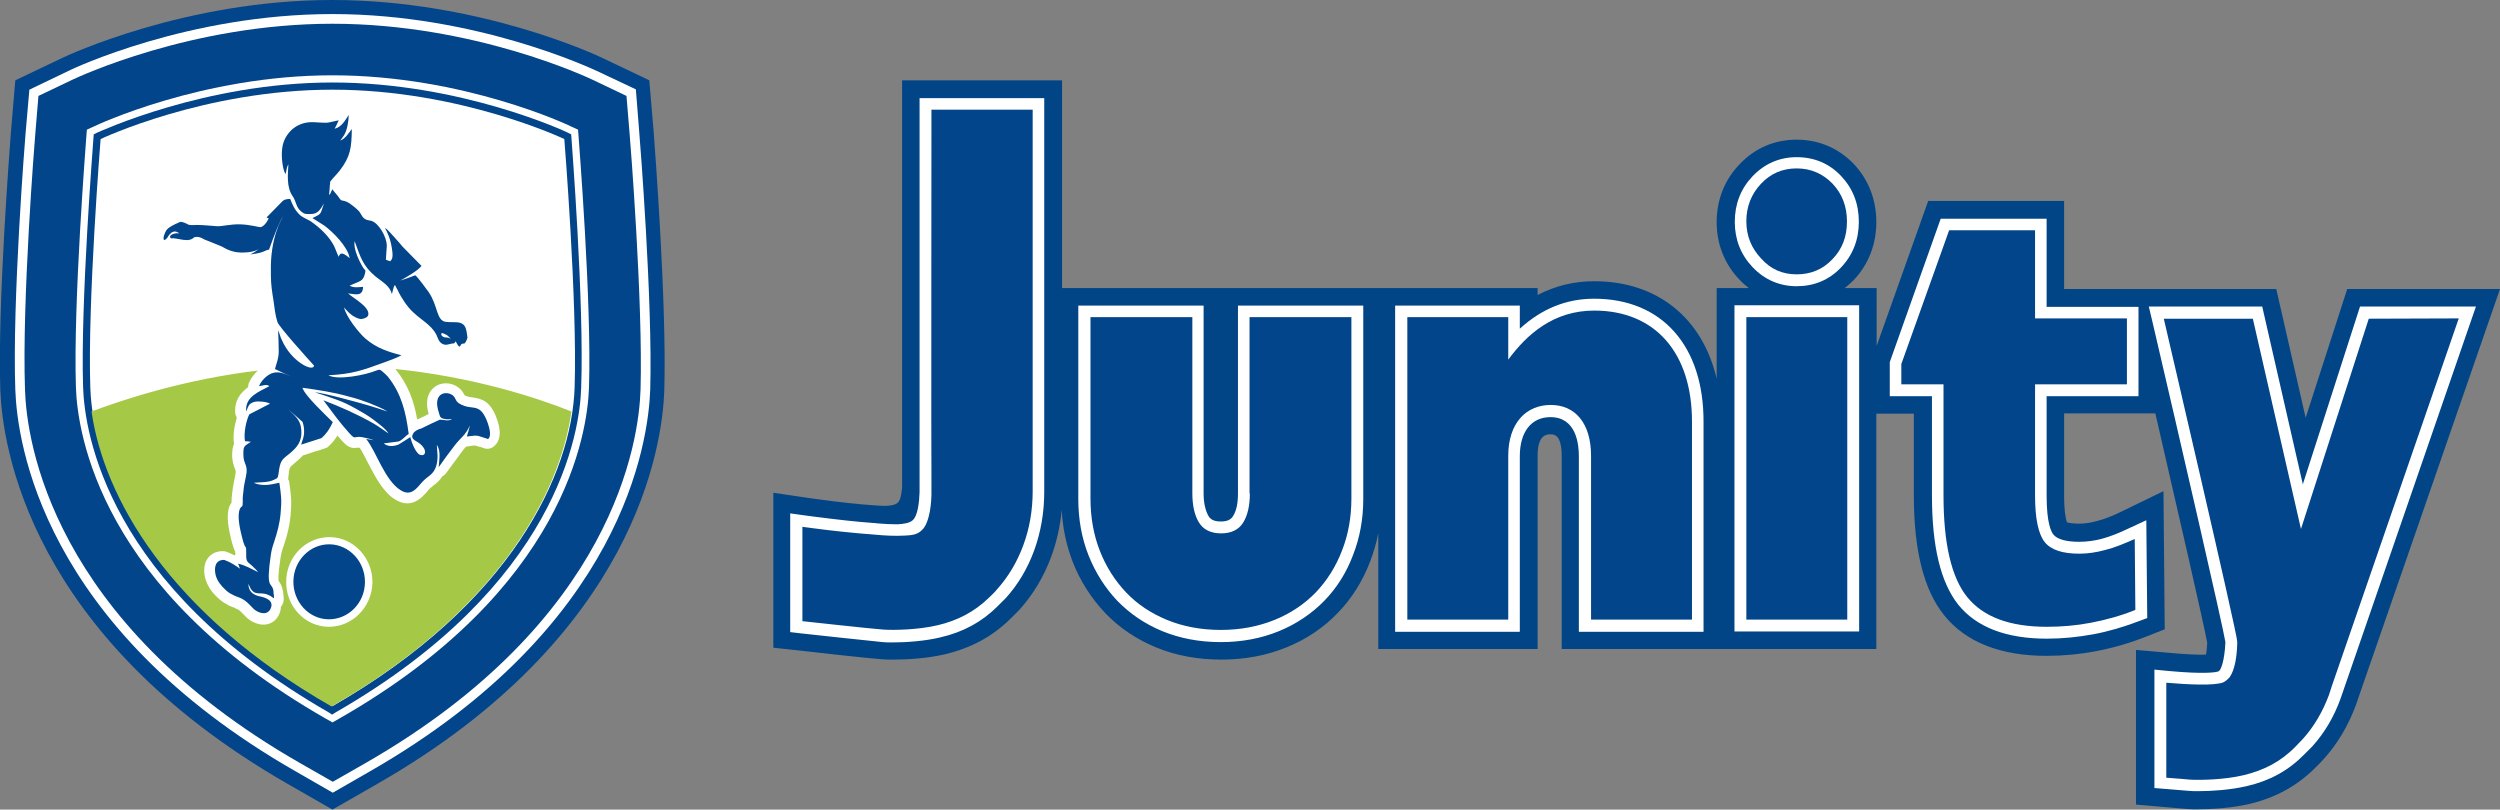 <svg id="Слой_1" xmlns="http://www.w3.org/2000/svg" viewBox="0 0 800.1 259.1"><rect x="0" y="0" width="800.1" height="259.1" fill="#808080" stroke="none"/><style>.st1{fill:#fff}.st2{fill:#02458a}</style><path d="M751.2 92.5l-13.3 41.2-9.4-41.2h-67.9V64.3h-43.5l-16.5 46.4V92.2h-10.2c1-.8 2-1.7 2.9-2.6 4.7-5 7.2-11.4 7.2-18.5 0-7.2-2.5-13.6-7.2-18.6-4.9-5.1-11.2-7.8-18.3-7.8s-13.4 2.7-18.3 7.9c-4.8 5-7.3 11.4-7.3 18.5 0 7 2.5 13.4 7.3 18.4.9 1 2 1.9 3 2.7h-10.3v29c-4.5-19.3-18.9-31.2-39.2-31.2-6.5 0-12.5 1.5-18.1 4.4v-2.2H339.9V25.7h-51.2v130.4c-.2 2-.5 3.9-1.3 4.7-.9.9-2.7 1.1-4.4 1.1-.8 0-1.5-.1-2.3-.1-5.7-.4-11.7-1-19.5-2.1-1-.1-1.9-.3-2.9-.4l-10.8-1.6v49.6l8.4.9c2.3.3 23.1 2.6 26.4 2.8 1 .1 2.2.1 3.6.1 4.6 0 11-.4 16.5-1.7 8.4-2 15.3-5.7 21.1-11.5l.2-.2c1.2-1.1 2-2 2.6-2.6 4.4-4.9 7.8-10.6 10.2-17.1 1.7-4.7 2.8-9.6 3.3-14.8.3 5.9 1.5 11.4 3.5 16.6 2.4 6.2 6 11.7 10.4 16.4 4.5 4.7 10 8.4 16.3 11s13.3 3.9 20.9 3.9c7.5 0 14.4-1.3 20.8-3.9 6.4-2.6 11.9-6.3 16.4-11 4.5-4.6 8-10.2 10.4-16.5 1.1-2.9 2-5.9 2.6-9v37h51v-61.9c0-6.8 3-6.8 4.2-6.8.9 0 3.5 0 3.5 6.8v61.9h100.7v-75.3h12v26c0 17.8 3.2 30.4 9.7 38.5 6.9 8.6 18 13 32.8 13 5.2 0 10.6-.5 15.8-1.5 5.3-1 10.6-2.5 15.9-4.6l6.1-2.4-.4-44.2-13.4 6.5c-2.8 1.4-5.4 2.4-7.7 3-2.1.6-4.1.9-5.9.9-2.2 0-3.3-.3-3.9-.4-.3-.9-.9-3.3-.9-8.7v-26.2h29.2c7.5 32.5 15.6 67.9 16.6 73.4-.1 1.7-.2 2.9-.4 3.8-2 .1-5.7 0-12.1-.6l-10.3-.9v49.5l16.2 1.4c1 .1 2.2.1 3.6.1 4.5 0 10.9-.4 16.5-1.7 8.4-2 15.3-5.8 21.1-11.6l.2-.2c1.2-1.2 2.1-2.1 2.6-2.7 4.4-4.9 7.8-10.7 10.2-17.2.3-.9.7-1.9 1-2.9l45.1-130.2h-48.9z" fill="#014587"/><path class="st1" d="M575 91.6c5.6 0 10.4-2 14.2-6s5.7-8.9 5.7-14.6c0-5.8-1.9-10.7-5.7-14.7s-8.6-6-14.2-6c-5.5 0-10.3 2.1-14.1 6.1s-5.7 8.9-5.7 14.6c0 5.6 1.9 10.5 5.7 14.5 3.8 4 8.6 6.1 14.1 6.1zm-19.9 6.1H595v104.4h-39.9zM681.5 169c-3.1 1.5-6.1 2.7-8.7 3.4-2.6.7-5.1 1-7.4 1-4.1 0-7-.8-8.2-2.3-.7-.8-2.2-3.6-2.2-12.4v-31.9h29.4V98.2H655V70h-33.9l-16.3 45.9v10.9h13.5v31.7c0 16.5 2.8 27.9 8.4 35 5.8 7.2 15.3 10.9 28.4 10.9 4.9 0 9.9-.5 14.8-1.4 4.9-.9 9.9-2.4 14.9-4.3l2.4-.9-.3-31.3-5.4 2.5zm-285.3-11.1c0 3.2-.5 5.6-1.6 7.3-.5.8-1.4 1.7-3.9 1.7s-3.4-.9-3.9-1.7c-1-1.7-1.6-4.2-1.6-7.3V97.8h-40.1v61.9c0 6.5 1.1 12.6 3.3 18.1 2.2 5.5 5.3 10.4 9.2 14.5 4 4.1 8.8 7.4 14.4 9.7s11.9 3.5 18.7 3.5c6.7 0 13-1.2 18.6-3.5s10.5-5.6 14.5-9.7 7.1-9 9.2-14.6c2.2-5.6 3.3-11.6 3.3-18V97.8h-40.1v60.1zm114-62.3c-8.9 0-16.8 3.2-23.8 9.6v-7.4h-39.9v104.4h39.9V146c0-7.8 3.7-12.5 9.8-12.5 8.3 0 9.1 8.7 9.1 12.5v56.2h39.9v-67.1c.1-24.4-13.3-39.5-35-39.5zm245.1 2.5L737 155l-13-56.9h-36.3l1.1 4.6c9.1 39 22.7 98.1 23.4 102.7v.5c-.3 5.6-1.3 7.8-1.7 8.5-.2.2-.4.4-.6.5-.9.3-4.5.9-16.3-.2l-4.1-.4v37.9l11 .9c.8.1 1.9.1 3.2.1 4.1 0 10.1-.4 15.3-1.6 7.4-1.7 13.4-5 18.4-10.1l.2-.2 2.4-2.4c3.9-4.3 7-9.5 9.1-15.4.3-.8.6-1.7.9-2.6l42.4-122.8h-37.1zm-461-63v122.4c-.1 3.3-.6 7.6-2.2 9-1 .9-2.9 1.2-4.9 1.3-2.1 0-4.2-.1-6.4-.3-.6-.1-1-.1-1-.1-5.7-.4-11.8-1.1-19.6-2.1-1-.1-2-.3-3-.4l-4.3-.6v38l3.4.4c.9.1 22.9 2.5 26.2 2.8.8.1 1.9.1 3.2.1 4.2 0 10.2-.4 15.2-1.6 7.4-1.7 13.4-5 18.4-10l.2-.2 2.4-2.4c3.9-4.3 7-9.5 9.1-15.3s3.2-12.1 3.2-18.7v-126h-39.9v3.7z"/><path class="st2" d="M575 87.8c4.6 0 8.4-1.6 11.5-4.9 3.1-3.2 4.6-7.2 4.6-12s-1.5-8.8-4.6-12.1c-3.1-3.2-6.9-4.9-11.5-4.9-4.5 0-8.3 1.6-11.4 4.9-3.1 3.3-4.7 7.3-4.7 12s1.6 8.6 4.7 11.9c3.1 3.5 6.9 5.1 11.4 5.1zm-16.1 13.7h32.3v96.8h-32.3zM673.8 176c-2.9.8-5.7 1.2-8.3 1.2-5.4 0-9.1-1.2-11.1-3.7s-3.1-7.4-3.1-14.8V123h29.4v-21.1h-29.4V73.7h-27.5l-15.3 42.8v6.5H622v35.5c0 15.4 2.5 26.3 7.6 32.6s13.5 9.5 25.5 9.5c4.7 0 9.4-.4 14.1-1.3 4.7-.9 9.5-2.2 14.2-4.1l-.2-22.7c-3.4 1.5-6.5 2.8-9.4 3.5zM400 157.9c0 3.9-.7 7-2.1 9.3s-3.8 3.5-7.1 3.5-5.7-1.2-7.1-3.5-2.1-5.4-2.1-9.3v-56.4H349v58.1c0 6 1 11.6 3 16.7s4.8 9.5 8.4 13.3 8 6.7 13.1 8.8 10.9 3.2 17.2 3.2c6.3 0 12-1.1 17.2-3.2 5.2-2.1 9.6-5.1 13.2-8.8 3.6-3.8 6.4-8.2 8.4-13.4 2-5.1 3-10.7 3-16.6v-58.1h-32.6v56.4h.1zm110.2-58.5c-13.1 0-21.6 7.7-27.5 15.7v-13.6h-32.3v96.8h32.3v-52.4c0-10.6 5.8-16.3 13.6-16.3 7.7 0 12.9 5.7 12.9 16.3v52.4h32.3v-63.4c0-21.9-11.7-35.5-31.3-35.5zm276.7 2.5l-40.7 117.9c-.3.8-.5 1.7-.8 2.5-2 5.4-4.8 10.2-8.4 14.2-.6.6-2.2 2.3-2.4 2.5-4.8 4.9-10.3 7.6-16.6 9.1s-14.1 1.6-17.3 1.4c-1.2-.1-4.1-.4-7.4-.6v-30.4c7.2.6 15.2 1 18.2-.1.8-.4 1.5-1 2.1-1.7 1.7-2.4 2.3-6.9 2.4-10.7v-.7c0-2.6-23.5-103.3-23.5-103.3H721l15.4 67.3 21.7-67.3 28.8-.1zm-488.8 51.2v5.5c-.1 2.3-.3 4.6-.9 6.8-.4 1.5-1 3.2-2.2 4.3-1.5 1.5-3.4 1.6-5.3 1.7-3.3.2-6.6 0-9.8-.3-6.7-.5-13.4-1.2-20.1-2.1-1-.1-2-.3-3-.4v30.2s22.8 2.5 26 2.7 11 .1 17.3-1.4 11.7-4.2 16.6-9c.2-.2 1.9-1.8 2.4-2.5 3.6-4 6.4-8.7 8.4-14.1s3-11.2 3-17.4v-122h-32.4s-.1 117.3 0 118zM209.2 42.2l-1.4-16.5-14.9-7.1C191.3 17.8 153.4 0 106.3 0 59.4 0 21.4 17.8 19.8 18.6L4.9 25.7 3.5 42.2C3.1 47.8-.8 97.3.1 124.9c.7 17.6 9 78.4 92 126l14.3 8.2 14.3-8.2c83-47.5 91.3-108.4 91.9-125.9.8-27.7-3-77.3-3.4-82.8z"/><path class="st1" d="M204.6 42.5l-1.1-13.9-12.5-5.9c-1.6-.7-38.6-18.2-84.6-18.2s-83 17.4-84.5 18.2l-12.5 6-1.2 13.8c-.2 2.2-4.3 54-3.3 82.2.6 16.9 8.6 75.7 89.6 122.1l12 6.9 12-6.9c80.9-46.4 89-105.2 89.6-122.1.8-28.1-3.3-80-3.5-82.2z"/><path class="st2" d="M201.5 42.8l-1-12.1-10.9-5.2c-1.5-.7-37.9-17.9-83.2-17.9S24.7 24.8 23.2 25.5l-10.9 5.2-1 12.1C11.1 45 7 96.5 8 124.7c.5 16.5 8.5 74 88 119.5l10.5 6 10.5-6c79.5-45.6 87.5-103 88-119.5.8-28.2-3.3-79.7-3.5-81.9z"/><path class="st1" d="M185.2 44.1l-.2-2.6-2.4-1.1c-.3-.2-34.2-16.3-76.2-16.3-41.9 0-75.8 16.1-76.2 16.3l-2.4 1.1-.2 2.6c0 .5-4.2 52.6-3.3 80 .5 14.4 7.6 64.5 79.8 105.8l2.3 1.3 2.3-1.3c72.2-41.3 79.3-91.4 79.8-105.8.9-27.4-3.3-79.5-3.3-80z"/><path class="st2" d="M182.9 44.3l-.1-1.3-1.2-.6c-.3-.2-34.1-16-75.2-16-41 0-74.8 15.9-75.2 16L30 43l-.1 1.3c0 .5-4.2 52.5-3.3 79.8.5 14.1 7.5 63.1 78.6 103.9l1.1.7 1.1-.7c71.1-40.8 78.2-89.8 78.6-103.9 1-27.3-3.1-79.3-3.1-79.8z"/><path class="st1" d="M106.4 226C49 193.1 29.8 151.5 28.9 124s3.3-79.5 3.3-79.5 33.2-15.8 74.2-15.8 74.2 15.8 74.2 15.8 4.2 52 3.3 79.5c-.9 27.5-20.1 69.1-77.5 102z"/><path d="M126.5 118.1l.2.2c3.9 4.9 5.8 10 6.8 15.9.1 0 .3-.1.4-.1.9-.4 1.8-.9 2.7-1.3l.6-.3c-1.7-5.8 1.1-8.2 2.4-9 2.5-1.5 5.9-.9 7.9 1.2.6.7.9 1.3 1.1 1.6 0 .1.1.1.1.2 0 0 .3.2 1 .4.5.2 1 .2 1.6.3 2.9.4 5.8 1.2 7.8 7.1.5 1.5 2.1 6.2-1.2 8.7-.8.6-1.9.8-2.8.5-.8-.3-1.5-.5-2-.6-1.1-.4-1.1-.4-3-.1l-.5.1h-.4c-.5.5-.9 1-1.4 1.7-1.5 2-3 4.1-5 6.8-.3.5-.8.8-1.3 1.1-.8 1.4-1.9 2.2-2.8 2.9-.5.4-1 .8-1.5 1.3l-.4.5c-1.6 1.9-5 5.8-10.1 2.8-4-2.3-6.6-7.4-8.9-11.8-1-1.9-1.9-3.8-2.7-4.9h-.8c-2.4.4-3.5-.8-5.1-2.5-.4-.5-.8-.9-1.2-1.4-.8 1.3-1.8 2.5-2.9 3.5-.3.3-.7.5-1.1.6-1.1.4-2.1.7-3.2 1-1.1.4-2.2.7-3.3 1.1-.2.1-.3.1-.5.1-.6.7-1.3 1.3-2 1.9-.3.3-.7.6-.9.8-1.5 1.2-1.5 1.2-1.8 4.2v.2c0 .2-.1.3-.1.5.2.4.4.8.4 1.2.6 4.4.8 5.8.4 10.5-.3 3.2-1 6.1-2.2 9.7l-.3.8c-.3 1-.5 1.6-.7 2.9-.9 6-.7 7.3-.6 7.6.5.6 1 1.4 1.3 2.9 0 .1 0 .3.1.4 0 .3.1.7.1 1 .1.5.1 1 .1 1.5 0 .9-.3 1.7-.9 2.4 0 .8-.2 1.7-.7 2.7-.8 1.6-2.2 2.6-3.8 2.9-.3.1-.7.1-1.1.1-1.8 0-3.6-.8-5.2-2.1l-.1-.1-1-1c-.8-.9-1.4-1.5-2.4-1.9-.1 0-.1-.1-.2-.1-.3-.2-.6-.3-.9-.4-.5-.2-1.2-.4-1.9-.9-1.1-.6-2-1.2-2.9-2.1-2.1-1.9-3.4-4-4-6.2-.7-2.7-.3-5.1 1-6.7 1.2-1.4 2.9-2.1 4.9-2 .3 0 .6.1.9.2 1 .4 1.8.7 2.5 1.1.1 0 .2 0 .3-.1v-1c-.4-.8-.8-1.9-1.3-3.9-.9-3.7-1.7-7.9-.5-10.8.2-.4.4-.8.6-1v-.3c0-.9.1-1.9.2-2.8l.1-.6c.1-1.2.4-2.5.6-3.6.2-.8.3-1.6.4-2.2.1-.7 0-.9-.3-1.6-.3-.8-.7-2-.8-3.7 0-1.8.1-3 .6-4v-.1c-.4-2.6.1-5.8.9-8.3-.2-.4-.4-.8-.5-1.3-.4-4.2 1.7-6.7 4.1-8.5 0-.4.1-.8.2-1.2.6-1.5 1.7-3 2.9-4.1-23.1 2.8-42.3 9-53.2 13.1 3.9 27.2 24.4 64.4 76.8 94.4 52.4-30 72.9-67.2 76.8-94.4-11.2-4.5-31.7-11.1-56.4-13.6zm-21.2 82.5h-.2c-7.6-.1-13.7-6.7-13.5-14.6.1-7.9 6.4-14.2 14-14.1 7.6.1 13.7 6.7 13.6 14.6-.2 7.8-6.4 14.1-13.9 14.1z" fill="#a5c846"/><path class="st2" d="M156.1 135.4c-2.2-6.2-4.4-4.4-7.5-5.5-3-1.1-2.4-1.9-3.4-3.1-1.8-1.9-7.1-1.5-4.7 5.4.3 1 .3 1.5 1.4 1.8 1.2.3 1.7.2 2.8.1-.4.2-.6.3-1 .4-.6.1-1.2 0-1.8-.1-.5 0-.9-.1-1.1-.1-2 .9-3.9 1.8-5.9 2.8-1.1.3-2.2.8-2.7 1.7-.8 1.4.3 2 1.3 2.6 3.5 2.1 3 5 .8 4.1-1.3-.6-2.6-4-3-5.6-1.2.8-2.5 1.6-3.8 2.4-1.7.6-3.4.7-4.7-.4 1.6-.2 3.2-.4 4.7-.6 1.3-.4 2.2-1.8 3.3-2.4-.9-7-2.3-12.9-6.7-18.4-.5-.5-1.1-1.1-1.7-1.6-.9-.7-.8-.7-2-.3-3.4 1.4-12.3 3.2-15.3 1.5 7.8-.4 10.9-1.6 18.1-4.2 1.9-.7 3.6-1.3 5.3-2.2-4.3-1.1-8-2.3-11.5-5.3-2.2-1.9-6.2-7-6.9-10 1.1 1.2 2.1 2.4 3.6 3.1.6.3 1.5.8 2.5.5.8-.2 1.7-.6 1.7-1.5.1-2.5-4.9-5.1-6.5-6.6 2.2.2 4.7 1.2 4.8-2.1-1.4.1-3.1.4-4.3-.4 3.6-1.6 4.2-1.3 4.9-3.8.3-1.3.1-1-.5-1.8-1.2-1.9-3.3-6.1-2.8-8.6 1.8 4.9 2.6 7.9 6.7 11.3 1.8 1.5 4.6 2.9 5.2 5.6.4-1 .4-2.2 1-2.9.3.5.5 1.1.9 1.7 1.1 2.4 3.1 5.4 5 7.1 2.4 2.3 5.7 4 7.3 7 .5 1.1.8 2.4 1.9 3 1.3.8 2.4-.1 3.8-.1.3-.2.4-.4.5-.7 1.4 2.6 1.2 1.7 1.9.9.1-.1.5-.1 1-.2.2-.2.7-1 .9-1.8 0-.3-.2-1.6-.3-2.1-.5-2.9-2.4-2.9-4.5-2.9-.7 0-1.5 0-2.2-.1-3-.5-2.4-5.1-5.4-9.5-.8-1.1-3.4-4.7-4.3-5.4-1.6.6-3.2 1.2-4.8 1.7 1.8-1 5.7-3.2 6.8-4.7-2-2-4-4.1-6-6.1-1-1.2-1.8-2.1-2.8-3.2-.7-.8-2.1-2.4-2.9-2.9.8 1.6 1.5 3.1 1.9 4.9.2.9.4 2 .5 3 .1 1.5 0 2.1-.7 2.8-.5-.1-1-.3-1.4-.5.1-1.6.2-3.1.3-4.6-.1-2.7-2.5-7-4.9-7.8-.7-.2-1.3-.2-1.9-.5-1.2-.6-1.4-1.9-2.3-2.8-.9-.9-1.7-1.5-2.8-2.3-2.4-1.5-2.4-.3-3.3-1.7-.7-1.1-1.7-2-2.2-2.8-.1.2-.2.3-.3.5-.2.6-.4 1-.8 1.3.2-1.4.2-2.9.4-4.3.9-1.2 2.1-2.3 3.1-3.6 3.4-4.5 3.7-7.2 3.8-13.2-1.1 1.4-2 3-3.7 3.7.4-.6.8-1.1 1.2-1.7 1-1.6 1.5-4.5 1.5-6.5-1.2 1.8-2.2 3.8-4.5 4.4.5-.9.9-1.8 1.3-2.7-4.8 1.1-3.2.8-8.1.6-3-.1-5.1.9-6.8 2.3-1.5 1.4-2.9 3.4-3.2 6.2-.3 2.7.1 6.5 1.1 8.2 0-.3.1-.6.2-.9.1-.8.3-1.7.7-2.3-.2 3.3-.6 7.3 1.3 10.1 1.3 1.8 1 3.5 2.8 5 1.1.9 1.4.8 3.1.8 2.3 0 3.1-1.6 4.2-3.4-1.3 3.6-.6 3.2-3.7 4.7 1.3.8 2.5 1.6 3.8 2.4 2.7 2 7.5 6.7 8.1 10.4-1.1-.8-2.9-2.6-3.5-.4-.6-1.2-1-2.5-1.6-3.7-1.7-3.1-4.5-5.7-7.4-7.7-1-.6-2.3-1.1-3.2-1.8-.8-.7-1.7-1.8-2.2-2.8-.4-.8-.8-1.6-1.1-2.5 0 0-.8-.1-1.6.2v-.1l-.1.1c-.3.1-.6.3-.8.5-1.4 1.4-3.4 3.5-5.1 5.2l.7.3s-.1.1-.1.2c-.9 1.8-2 2.6-2.6 2.6s-3.2-.8-6.4-.9c-3.2-.1-5.8.7-7.5.6-1.3-.1-4.4-.4-6.2-.4h-.4c-1.4.1-2.2 0-2.5-.1-.7-.4-1.7-.9-2.6-.9-.5.2-2.6 1.1-3.8 2l-.6.6c-.3.4-1.5 2.9-.7 3.2h.1c.1 0 .1-.1.2-.1.2-.1.4-.3.7-.7.3-.5.5-.8.8-1.1.1-.1.3-.2.4-.4.1-.1.1-.1.2-.1.3-.2.4-.2.4-.2.2-.1.4-.1.6-.1.4 0 .9.2 1.4.6-2-.3-3.8.9-2.6 1.6.8-.2 2.6.3 3.5.4.4.1.8.1 1.1.1.7.1 1.1 0 1.4-.1.5-.1.8-.3 1.2-.6V76c.1 0 .2-.1.3-.1 1.5-.4 3 .7 3 .7s4.6 1.8 5.7 2.3c1.1.6 3.5 2.2 7.4 1.9 2.6-.1 3.8-.7 4.4-1.1-.7.6-2.1 1.6-2.9 1.7.7 0 3.2-.3 4.7-1 .8-.4 1.3-.5 1.5-.5 1.8-5.1 3.7-9.8 4.5-10.6-.5.7-4.2 7-3.9 17.7v1.4c0 2.5.4 5.3.8 7.6.3 2.2.6 5 1.3 7.1.6 1.6 9.6 11.6 11.7 13.9-.2 2.2-7.3-1.2-10.3-8.2-.2-.4-.5-1-.6-1.5l-.3-.9c-.1-.2-.2-.5-.3-.7.1 2.3.2 4.4.2 6.7 0 2.5-.7 3.7-1.2 5.7 1.8.9 3.6 1.7 5.4 2.5-2.2-.9-4.1-2-6.5-1.1-1.7.7-3.4 2.5-4 4.1.9-.1 2.5-.8 3.3 0-3.1 1.7-7.9 3.3-7.4 8.1.7-1.6.7-2.6 2.7-3.1 1.2-.3 4.1 0 4.9.6-2.2 1.1-4.3 2.2-6.6 3.4-.9 1.7-1.9 5.8-1.4 8.6.6 0 1.3.1 1.9.2-2.1 1.4-2.5 1.2-2.4 4.3 0 2.5 1.3 3.1 1 5.6-.2 1.7-.9 3.9-1 5.9-.1 1.1-.3 2.1-.2 3.1 0 2.5-.3 1.3-.9 2.5-1 2.2 0 6.5.6 8.9 1.3 5.4 1.4 1.8 1.4 5.4-.1 3 .4 2.5 2.2 4.3.5.5 1.2 1.1 1.6 1.7-2.1-1-4.1-2.2-6.4-2.7.2.5.4 1.1.6 1.6-1.5-1-2.6-1.9-5-2.8-2.7-.1-3.4 2.1-2.8 4.8.5 2 1.9 3.6 3.1 4.7.7.7 1.4 1.2 2.3 1.6.8.5 1.7.7 2.6 1.1 1.9.9 2.9 2.2 4.2 3.5 1.5 1.3 4.1 2.2 5.3.1 1.4-2.7-1.3-3.7-3.2-4.1-2.1-.4-3.8-1.5-3.8-4 .1.2.2.3.3.6.2.5.5 1.1.9 1.5.6.7 1.1.8 2.2.9 2.3 0 3.1.4 4.8 1.6 0-.9-.2-1.7-.2-2.5-.6-3-2.5 0-.8-11.6.3-1.9.6-2.7 1.1-4.2.9-2.7 1.7-5.6 2-8.9.4-4.4.2-5.6-.4-9.8-1.4.3-2.7.6-4.1.7-1.4.1-3.2-.2-4.1-.7 2.2-.2 4.8 0 6.8-1.1.8-.4.9-.4 1.1-1.6.6-4.8 1.1-4.6 3.9-6.9 1.9-1.7 3.8-3.5 3.4-7.5-.2-3.1-2.3-4.6-4.2-6.4 1.5 1.3 3.1 2.6 4.6 4 .4 1 .6 2.3.5 3.8s-.7 2.4-.9 3.5c2.2-.7 4.3-1.4 6.5-2.1 1.5-1.3 2.6-2.9 3.6-5.1-2-2-9-8.5-9.7-11 5 .7 9.9 1.4 14.8 2.8 2.4.6 4.5 1.3 6.6 2.1 1.7.7 4.3 1.7 5.8 2.7-1.9-.6-3.8-1.3-5.6-1.8-2.2-.7-15.6-4.4-17.5-4.3 2.2.7 4.6 1.5 6.8 2.3s4.1 1.7 6.2 2.9c2 1.1 3.9 2.2 5.6 3.5 1.3 1 4.2 3.1 4.8 4.4-1.6-1.1-3.1-2.2-4.8-3.2-5.1-2.9-10.5-5.3-16-7.4 2.6 3.5 5.2 7.1 8.1 10.3 1.6 1.8 1.6 1.6 2.4 1.5.5-.1 1.3-.2 2.8.2.9.2 2 .4 2.8.8-.8-.2-1.6-.3-2.4-.4 3.1 3.7 6 13.5 11.2 16.5 3.1 1.8 4.8-.5 6.6-2.6 1.9-2.2 3.8-2.3 4.7-5.6.6-2.6.2-3.9.1-6.4 1.4 1.9.7 5 .6 7.1 1.6-2.3 3.3-4.6 5-6.8 2-2.7 3.5-3.2 5-6.6-.3 1.2-.6 2.4-1 3.6 4-.5 2.8-.4 6.8.8 1.2-.9.4-3.6-.1-5.1zm-14.8-28.7c.2-.2.4-.1.8.1 1.2.5 1.3.7 2.2 1.7-.5-.3-.5-.4-1.5-.5h-.2c-.8 0-1.7-.8-1.3-1.3z"/><path class="st2" d="M105.5 174.2c-6.3-.1-11.5 5.2-11.6 11.8s4.9 12.1 11.2 12.2 11.6-5.1 11.7-11.8c.1-6.6-5-12.1-11.3-12.2z"/></svg>
